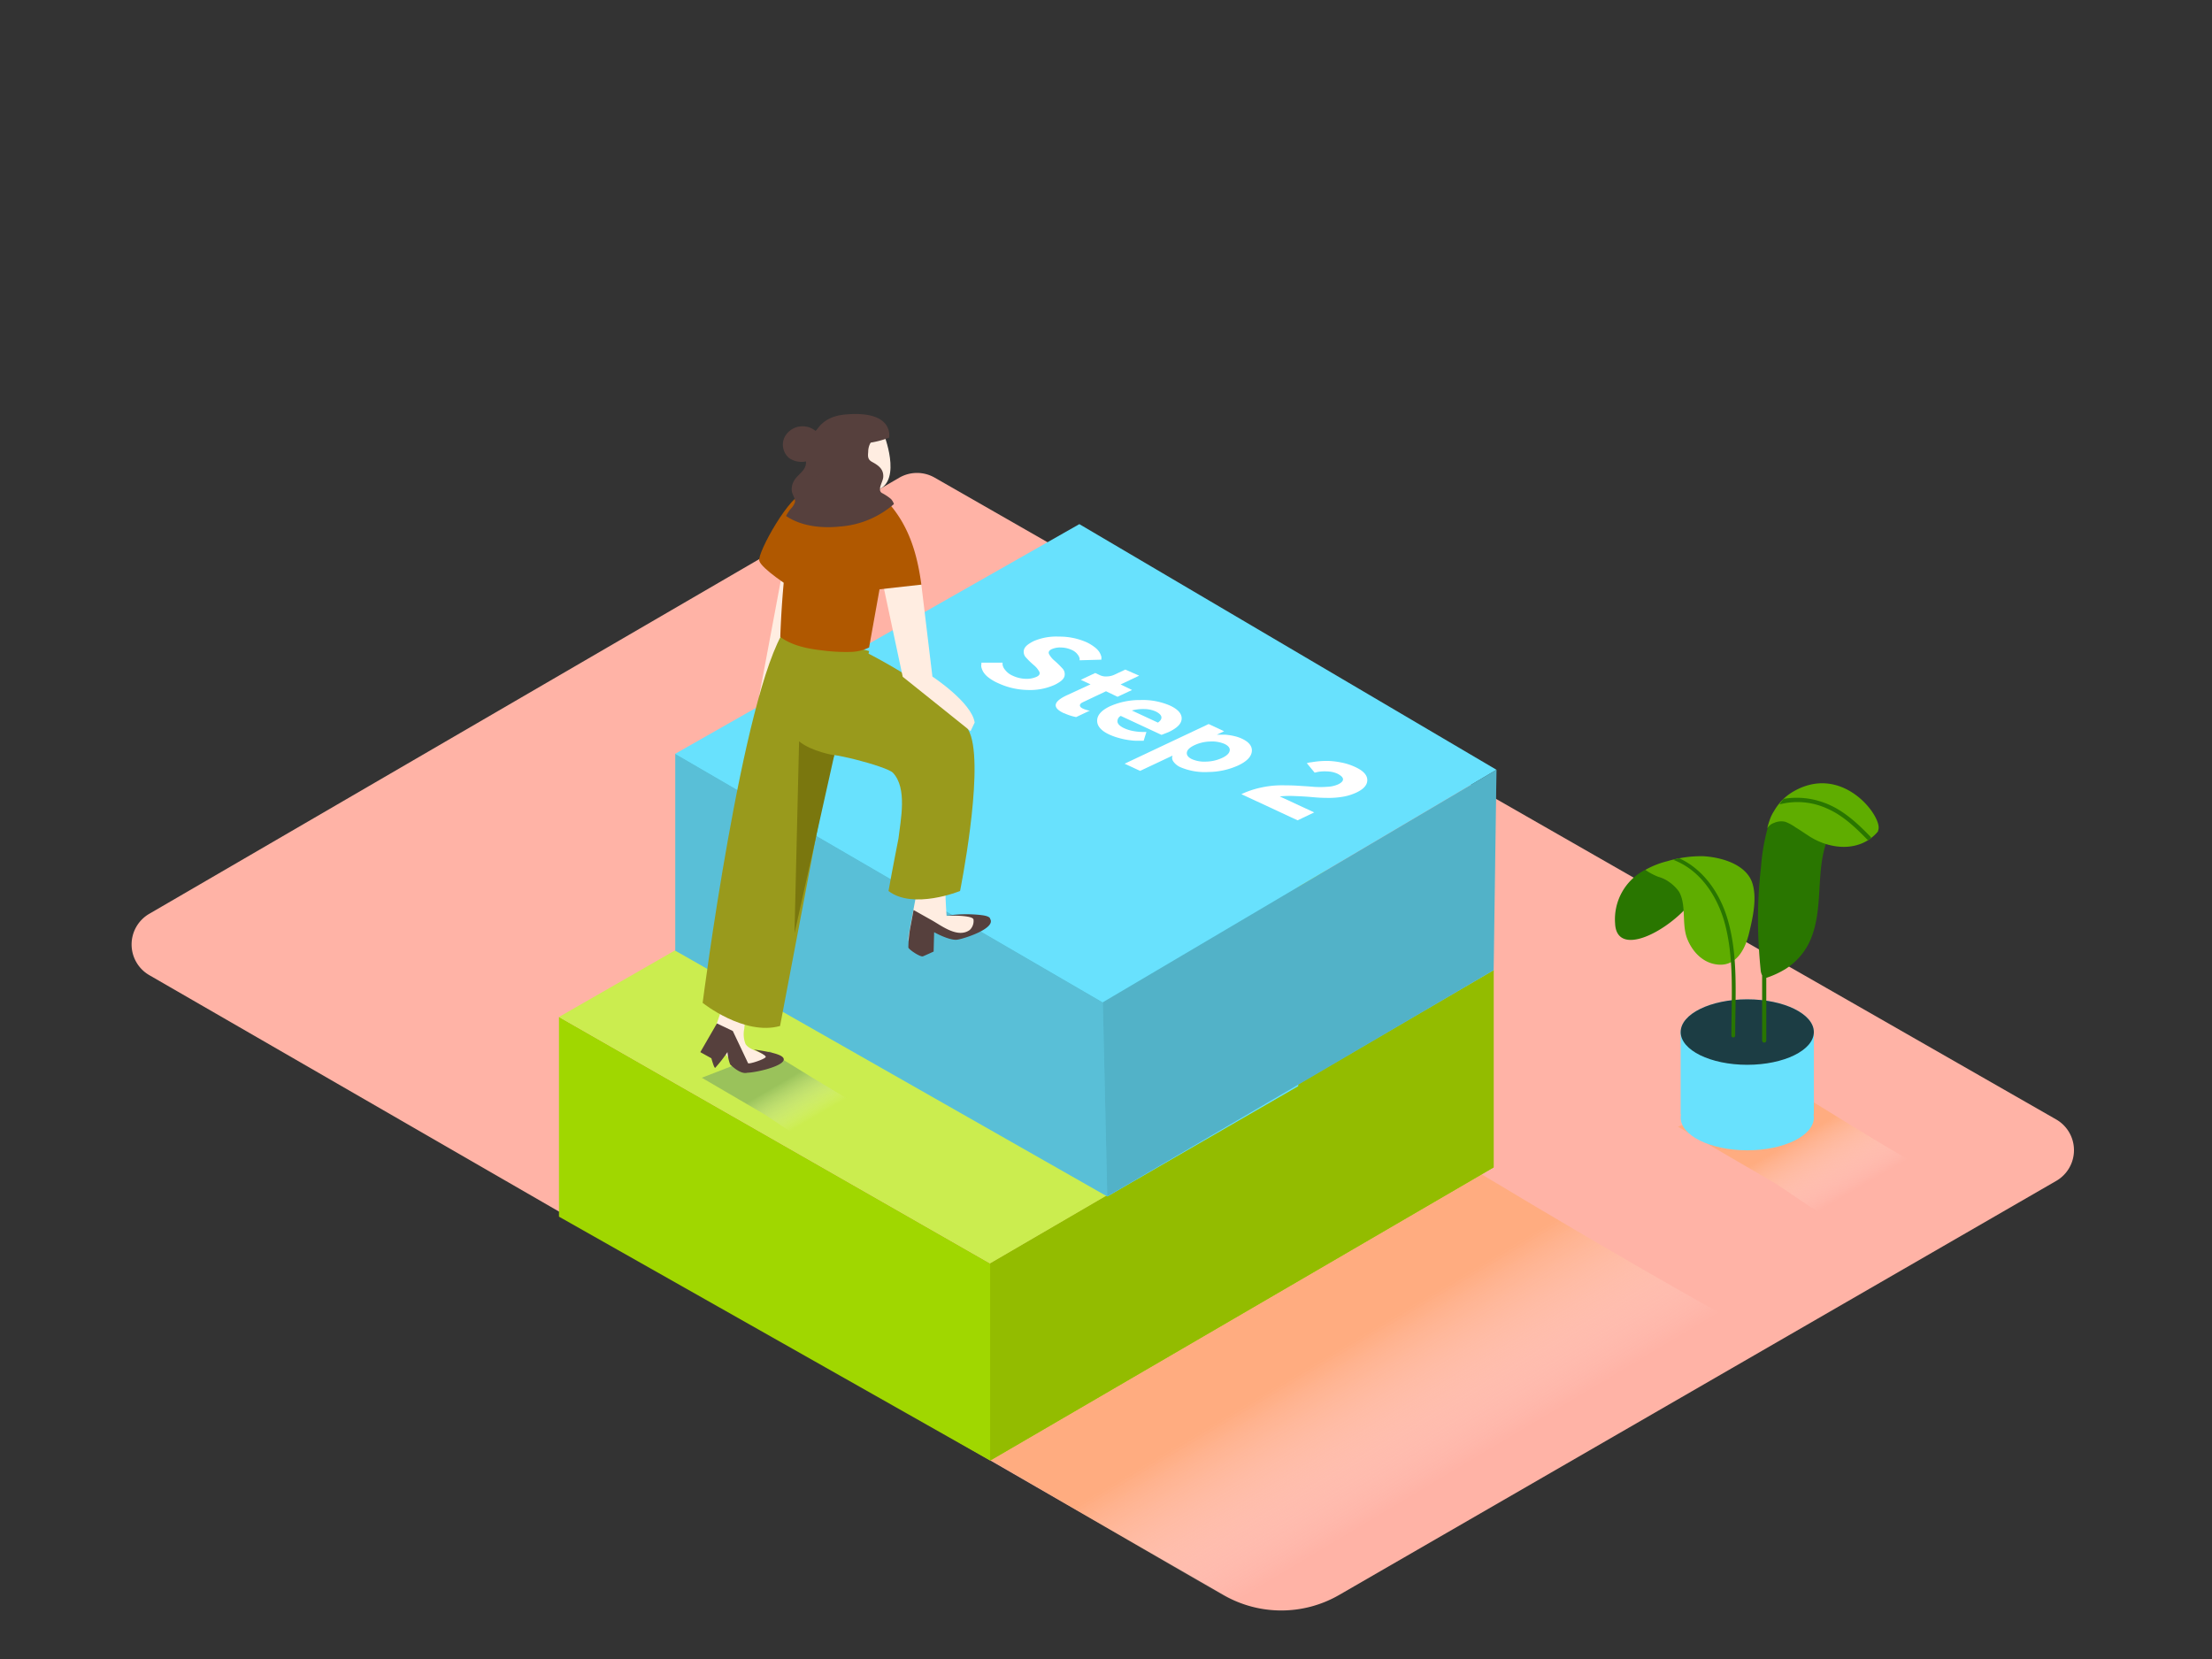 <svg xmlns="http://www.w3.org/2000/svg" xmlns:xlink="http://www.w3.org/1999/xlink" viewBox="0 0 400 300"><rect x="0" y="0" width="400" height="300" fill="#333333" stroke="none"/><defs><linearGradient id="linear-gradient" x1="257.08" y1="269.65" x2="241.68" y2="243.84" gradientUnits="userSpaceOnUse"><stop offset="0" stop-color="#fff" stop-opacity="0"/><stop offset="0.99" stop-color="#ffa86a"/></linearGradient><linearGradient id="linear-gradient-2" x1="144.69" y1="203.56" x2="140.39" y2="196.18" gradientUnits="userSpaceOnUse"><stop offset="0" stop-color="#fff" stop-opacity="0"/><stop offset="0.99" stop-color="#7daa63"/></linearGradient><linearGradient id="linear-gradient-3" x1="331.59" y1="217.48" x2="324.76" y2="205.77" xlink:href="#linear-gradient"/></defs><title>151-160</title><g style="isolation:isolate"><g id="Layer_2" data-name="Layer 2"><path d="M27,165.24,162.62,86.38a6.41,6.41,0,0,1,6.41,0L371.82,202.43a6.41,6.41,0,0,1,0,11.12L242.16,288.42a20.93,20.93,0,0,1-20.93,0L27,176.34A6.41,6.41,0,0,1,27,165.24Z" fill="#ffb3a6"/><path d="M235.45,295.82c35.88-23.7,56.62-26,90-50.55-21.15-11-57.08-32.47-70.13-40.63l-88.95,51.95,67.39,39.25Z" opacity="0.63" fill="url(#linear-gradient)" style="mix-blend-mode:multiply"/><polygon points="101.08 220.01 179.05 264.12 270.1 211.1 270.1 175.45 179.05 228.47 101.08 183.9 101.08 220.01" fill="#a0d700"/><polygon points="101.08 183.9 193.87 130.67 270.1 175.45 179.05 228.47 101.08 183.9" fill="#cbed4f"/><polygon points="179.05 228.47 179.05 264.12 270.1 211.1 270.1 175.45 179.05 228.47" fill="#93bc00"/><polyline points="122.11 136.3 122.11 171.91 200.23 216.36 234.76 196.42 234.76 160.37" fill="#68e1fd"/><polygon points="199.43 181.24 200.23 216.36 270.1 175.45 270.61 139.2 199.43 181.24" fill="#68e1fd"/><polyline points="122.11 136.3 122.11 171.91 200.23 216.36 200.23 216.36 199.43 181.24" opacity="0.15"/><polygon points="199.43 181.24 270.61 139.2 195.18 94.78 122.11 136.3 199.43 181.24" fill="#68e1fd"/><polygon points="199.43 181.24 200.23 216.36 270.1 175.45 270.61 139.2 199.43 181.24" opacity="0.21"/><path d="M206,122.18l-3.36,1.59,2.07,1L202.09,126,200,125l-4.22,2c-.33.16-.5.35-.5.56s.18.41.55.58a4.1,4.1,0,0,0,.59.22,4,4,0,0,0,.51.13l.17,0-2.5,1.18a9.35,9.35,0,0,1-2.14-.69l-.06,0q-3.21-1.49.47-3.23l4.33-2-1.76-.82,2.61-1.23.93.43a2.58,2.58,0,0,0,1.21.19,3.44,3.44,0,0,0,1.35-.32l1.95-.92Z" fill="#fff"/><path d="M211.33,132.38l-1.29.51-7.37-3.43a1.08,1.08,0,0,0-.59,1.1c.08.41.48.79,1.22,1.13a6.83,6.83,0,0,0,1.79.53,8.59,8.59,0,0,0,1.6.14l.62,0-.5,1.59h-.38l-1,0c-.49,0-1-.08-1.45-.14a13.23,13.23,0,0,1-1.65-.36,10.78,10.78,0,0,1-1.73-.62c-1.49-.69-2.22-1.54-2.2-2.54s.8-1.86,2.33-2.58a13.16,13.16,0,0,1,5.47-1.12,12.31,12.31,0,0,1,5.37,1c1.45.67,2.16,1.48,2.11,2.4S212.84,131.66,211.33,132.38Zm-6.61-3.88,4.67,2.17c.46-.32.67-.66.63-1s-.37-.68-1-1a5.16,5.16,0,0,0-2.06-.45,7.93,7.93,0,0,0-2.29.26" fill="#fff"/><path d="M196.4,116.1a7.6,7.6,0,0,1,1.51.9,3.73,3.73,0,0,1,.86.87,3,3,0,0,1,.34.72.94.94,0,0,1,.05.51l0,.19-3.93.11c0-.09,0-.2,0-.33a1.74,1.74,0,0,0-.35-.7,2.57,2.57,0,0,0-1.07-.84,4.8,4.8,0,0,0-1.92-.44,3.73,3.73,0,0,0-1.69.29c-.51.24-.67.55-.49.92a4.09,4.09,0,0,0,1,1.19,16.34,16.34,0,0,1,1.36,1.33,1.49,1.49,0,0,1,.41,1.5c-.16.54-.73,1-1.74,1.51a10.88,10.88,0,0,1-4.9.94,13.22,13.22,0,0,1-5.38-1.25,8.18,8.18,0,0,1-1.7-1,3.88,3.88,0,0,1-.94-1,3.18,3.18,0,0,1-.35-.85,1.29,1.29,0,0,1,0-.6l0-.24,3.83,0a3,3,0,0,0,0,.39,1.9,1.9,0,0,0,.43.88,3.39,3.39,0,0,0,1.4,1.09,5.89,5.89,0,0,0,2.31.56,4.45,4.45,0,0,0,2-.36c.51-.24.67-.55.5-.92a4.05,4.05,0,0,0-1-1.2,14.24,14.24,0,0,1-1.37-1.33,1.48,1.48,0,0,1-.39-1.49c.16-.54.73-1,1.73-1.51a10.27,10.27,0,0,1,4.56-.82A12.07,12.07,0,0,1,196.4,116.1Z" fill="#fff"/><path d="M245,138.67q2.22,1,2.25,2.36t-2,2.3a9.39,9.39,0,0,1-2.57.77,15,15,0,0,1-2.86.18c-1,0-1.89-.08-2.8-.16s-1.88-.13-2.91-.17a17.92,17.92,0,0,0-2.69.07l6.23,2.89-3,1.43-10.17-4.73a16.32,16.32,0,0,1,3.54-1.19,17.66,17.66,0,0,1,3.43-.41c1,0,2.1,0,3.18.07s2,.12,2.88.2a16,16,0,0,0,2.46,0,5.42,5.42,0,0,0,2-.44c.6-.29.9-.6.89-.93s-.34-.65-1-1a4.79,4.79,0,0,0-1.83-.41,7.27,7.27,0,0,0-1.68.08l-.62.14L236.31,138l.53-.13c.22,0,.67-.11,1.36-.18a16.06,16.06,0,0,1,2-.09,14.12,14.12,0,0,1,2.32.28A10.49,10.49,0,0,1,245,138.67Z" fill="#fff"/><path d="M226.37,135.89q-.15,1.44-2.47,2.53a13.33,13.33,0,0,1-5.38,1.18,11.25,11.25,0,0,1-5-.84,3.08,3.08,0,0,1-1.25-.94,1.26,1.26,0,0,1-.32-.85l.08-.33-5.86,2.76-2.8-1.3,15.19-7.17,2.8,1.3-1.31.62.28,0H221c.36,0,.72,0,1.07.06a9.38,9.38,0,0,1,1.21.22,6.45,6.45,0,0,1,1.24.42Q226.52,134.46,226.37,135.89Zm-8.21,1.83a7.11,7.11,0,0,0,2.83-.66c.86-.4,1.31-.85,1.38-1.33s-.25-.88-.95-1.21a5.71,5.71,0,0,0-2.59-.43,7.11,7.11,0,0,0-2.83.66c-.85.4-1.32.85-1.38,1.33s.25.89.94,1.21a5.66,5.66,0,0,0,2.59.43" fill="#fff"/><path d="M144.49,205.66c5.88-3.88,5.23-1.89,10.7-5.91-3.46-1.81-13.85-8.3-16-9.63l-12.28,4.77,11,6.43C138.06,201.33,144.4,205.67,144.49,205.66Z" opacity="0.63" fill="url(#linear-gradient-2)" style="mix-blend-mode:multiply"/><polyline points="142.11 100.08 137.28 125.88 151.45 109.66" fill="#ffede1"/><path d="M177.37,165.69c-1.17-.36-6.2-.08-6.2-.08s-.28-4.11-.16-4.3l-5.19-.18s-1.43,7.43-1.54,8.42c-.19,1.82,2,2.62,2.5,2.6a8.9,8.9,0,0,0,1.08-.32,15,15,0,0,1,0-2.87c.07-.43.19-.73.63-.85.79-.21,2.16.35,2.92.58s1.79.58,2.69.84c2.14-.86,4-1.71,4.15-2.11C178.72,166.43,179.16,166.24,177.37,165.69Z" fill="#ffede1"/><path d="M179.06,166.18,179,166c-.35-.42-1.39-.5-1.88-.56a24.45,24.45,0,0,0-5.91.14s4.74-.15,4.83.71a2.23,2.23,0,0,1-.68,1.88c-2.14,1.53-5-.7-6.79-1.72l-3.37-1.89-.53,2.85a21.42,21.42,0,0,0-.41,3.95c.2.43,2.18,1.75,2.64,1.57s1.93-.86,1.93-.86l.09-3.5s2.79,1.57,4.2,1.35C174.14,169.8,180.1,167.94,179.06,166.18Z" fill="#56403d"/><path d="M137.24,190.28c-.77-.36-1.92-.7-2.41-1.47a4.71,4.71,0,0,1-.24-2.79q.1-1.33.27-2.65a.44.44,0,0,1-.13-.34,16,16,0,0,1,.24-2.15l-3.59-.73s-2.26,6-2.23,6.74,3,5.78,4.7,6.28,6.75-.52,7.22-1.14l0-.06C139.81,191.43,138.52,190.88,137.24,190.28Z" fill="#ffede1"/><path d="M132.5,187.33s1.27,6.12,1.92,6.58,8.17-1.1,7.23-2.6c-.6-1-5-1.41-5.37-1.56,0,0,2.23,1,2.19,1.37s-3.09,1.41-3.21,1.12-2.75-5.81-2.75-5.81l-2.87-1.36-3,5.19,2,1.11s.46,1.72.68,1.74a24.2,24.2,0,0,0,2.23-2.86,8.09,8.09,0,0,0,.49,2.24c.27.24,2.48,2.49,3.75,1.08l-1.8-2.5" fill="#56403d"/><path d="M153.27,130.23c2.32-7.59,2.38-6.24,3.9-12.5l-15.18-4c-7.74,11.6-14.93,67.62-14.93,67.62s7.49,6,14,4.18c0,0,8.77-46.21,8.79-46.26C151.09,136.14,151.14,135.54,153.27,130.23Z" fill="#999a1c"/><path d="M175.59,133.14c-2.2-7.18-20.62-16-20.62-16l-6.42,19.44c.32-1,11.83,2,12.92,3.16,2.63,2.79,1.4,8.46,1,11.9,0,0-1.1,5.55-1.8,9.48,4.46,3.44,12.94,0,12.94,0S177.79,140.32,175.59,133.14Z" fill="#999a1c"/><path d="M150.86,136.57s-4.09-.65-6.36-2.51l-.83,34.72Z" fill="#7a770e"/><path d="M166.61,105.72l2,16.63s7.12,4.67,7.64,8.31l-.74,1.55-12.27-9.83-3.83-18" fill="#ffede1"/><path d="M166.61,105.72c-.76-5.65-2.28-10.86-6.34-15.21a14.55,14.55,0,0,0-2.88-2.2L155.13,107Z" fill="#b05800"/><path d="M145.63,89.06c-2.64,0-8.71,10.9-8.33,12.34s5.71,4.84,5.71,4.84" fill="#b05800"/><path d="M160,91.44h-.59c-3.05,0-6.42-4.14-6.42-4.14s-1.1-9.5-6.51-1.85c-4,5.72-5.1,21.9-5.38,29.73,2.17,1.6,5,2.14,7.64,2.44a32.44,32.44,0,0,0,5.29.26,7.85,7.85,0,0,0,3.13-.8l2.27-12.65A128.21,128.21,0,0,1,160,91.44Z" fill="#b05800"/><path d="M159.8,78.44s3.33,8.31-.95,10.1-7.11-2.18-7.36-3.16S152,77.09,159.8,78.44Z" fill="#ffede1"/><path d="M160.23,77.29a8.58,8.58,0,0,0-7-1.7,10.41,10.41,0,0,0-5.76,2.33,3.52,3.52,0,0,0-1.72-.78,3.66,3.66,0,0,0-3.87,1.9,3.17,3.17,0,0,0,.87,3.83,4,4,0,0,0,3,.57c0,.06,0,.12,0,.19,0,1.5-1.5,2.12-2.17,3.32a3,3,0,0,0-.4,1.83c.08.64.66,1.37.58,2A3,3,0,0,1,143,92a6.62,6.62,0,0,0-.85,1.31c2.8,1.89,6.5,2.25,9.78,1.9a16.69,16.69,0,0,0,9.72-4.06,2.47,2.47,0,0,0-.54-.92,9.23,9.23,0,0,0-1.67-1.1c-.83-.59.23-2,.28-2.87.09-1.43-.89-2.12-2-2.72-.81-.43-.8-1-.72-1.83a3.28,3.28,0,0,1,.61-1.93,1.11,1.11,0,0,0,.75-.08,6.09,6.09,0,0,1,1.47-.48,1,1,0,0,0,.73-1.19A.83.83,0,0,0,160.23,77.29Z" fill="#56403d"/><path d="M156.79,80.13a16,16,0,0,0,4-1c0-.13.89-5-8-4.17S147,86.68,147,86.68" fill="#56403d"/><path d="M331.27,220.82c9.33-6.16,8.3-3,17-9.37-5.5-2.86-22-13.16-25.37-15.28l-19.48,7.57,17.52,10.2C321.06,213.94,331.12,220.82,331.27,220.82Z" opacity="0.63" fill="url(#linear-gradient-3)" style="mix-blend-mode:multiply"/><polyline points="303.92 186.63 303.92 201.51 328 201.51 328 186.63" fill="#68e1fd"/><ellipse cx="315.96" cy="186.63" rx="12.04" ry="5.92" fill="#68e1fd"/><ellipse cx="315.96" cy="186.63" rx="12.04" ry="5.92" opacity="0.73"/><ellipse cx="315.96" cy="202.09" rx="12.04" ry="5.92" fill="#68e1fd"/><path d="M329.44,152c-2.54-1-6.06-4.5-9.13-4.39a36,36,0,0,0-1.86,9.13,82.89,82.89,0,0,0-.35,15.25q.11,1.7.28,3.39a2.7,2.7,0,0,0,.27,1q0,5.89,0,11.78a.37.37,0,0,0,.75,0q0-5.67,0-11.33a16.7,16.7,0,0,0,3.45-1.59,11.73,11.73,0,0,0,4.85-6.09c1.94-5.41.72-11.45,2.56-16.8C330,152.24,329.71,152.14,329.44,152Z" fill="#297600"/><path d="M324.23,143.17a9.43,9.43,0,0,0-3.44,3.52,5.9,5.9,0,0,0-.54,1l-.1.23h0a15.74,15.74,0,0,0-.58,1.87,2.33,2.33,0,0,1,1.28-1,3.18,3.18,0,0,1,2-.18,8.42,8.42,0,0,1,1.84,1c.86.52,1.69,1.1,2.53,1.64,4,2.53,9.3,2.79,12.38-.9,0-.15.08-.29.1-.44C340.17,147.39,333.05,138,324.23,143.17Z" fill="#5fad00"/><path d="M337.85,151.93l.5-.33a.34.34,0,0,0-.1-.29c-2.41-2.48-5-4.9-8.3-6.12a14.21,14.21,0,0,0-7.41-.73c-.27.31-.51.64-.75,1a12.87,12.87,0,0,1,8.52.71c2.91,1.24,5.23,3.47,7.41,5.71A.36.36,0,0,0,337.85,151.93Z" fill="#297600"/><path d="M297.44,157.32a10.05,10.05,0,0,0-5.38,9.64c.28,7.1,12,.17,15.1-5.83s3.59,2.56,3.59,2.56" fill="#297600"/><path d="M308,154.83a21.19,21.19,0,0,0-6.49.9,15.76,15.76,0,0,0-4,1.58,13,13,0,0,0,2.34,1.24,7.11,7.11,0,0,1,3.78,2.71,5.4,5.4,0,0,1,.45,1.07c.71,2.34.1,5.17,1.06,7.52s2.92,4.42,5.69,4.59c3.3.2,4.81-3,5.46-5.71s1.54-6.48.5-9.3C315.5,156.17,311.09,155,308,154.83Z" fill="#5fad00"/><path d="M312.31,165.92c-1.38-4.49-4.32-8.72-8.61-10.7h-.16l-.2.06-.78.2c5,1.86,8.14,6.79,9.43,11.83,1.64,6.45,1.09,13.43,1.1,20a.35.35,0,0,0,.69,0C313.76,180.3,314.42,172.74,312.31,165.92Z" fill="#297600"/></g></g></svg>